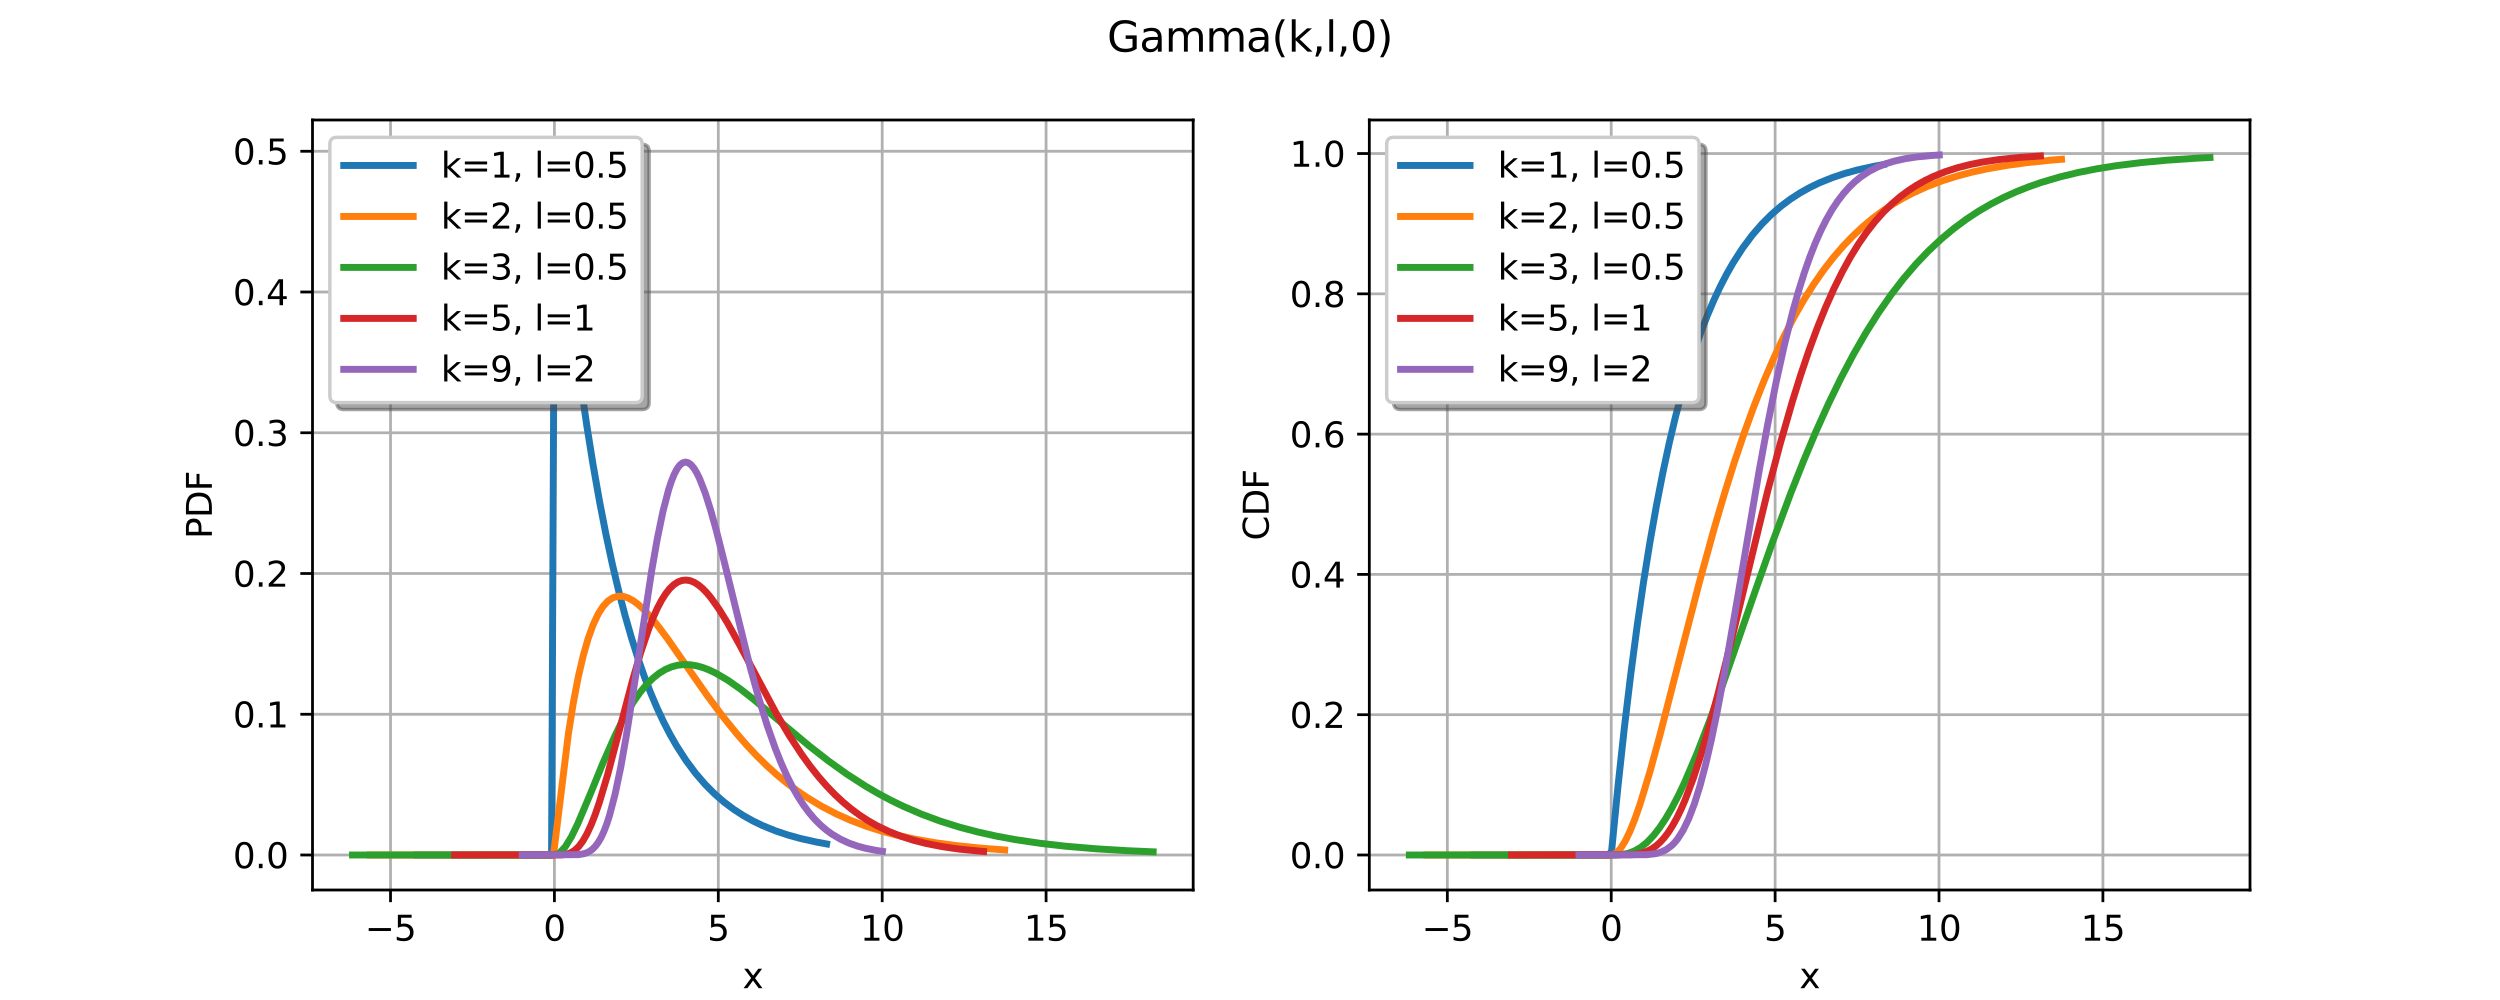 <?xml version="1.0" encoding="utf-8" standalone="no"?>
<!DOCTYPE svg PUBLIC "-//W3C//DTD SVG 1.1//EN"
  "http://www.w3.org/Graphics/SVG/1.1/DTD/svg11.dtd">
<svg xmlns:xlink="http://www.w3.org/1999/xlink" width="720pt" height="288pt" viewBox="0 0 720 288" xmlns="http://www.w3.org/2000/svg" version="1.1">
 <defs>
  <style type="text/css">*{stroke-linejoin: round; stroke-linecap: butt}</style>
 </defs>
 <g id="figure_1">
  <g id="patch_1">
   <path d="M 0 288 
L 720 288 
L 720 0 
L 0 0 
z
" style="fill: #ffffff"/>
  </g>
  <g id="axes_1">
   <g id="patch_2">
    <path d="M 90 256.32 
L 343.636 256.32 
L 343.636 34.56 
L 90 34.56 
z
" style="fill: #ffffff"/>
   </g>
   <g id="matplotlib.axis_1">
    <g id="xtick_1">
     <g id="line2d_1">
      <path d="M 112.47 256.32 
L 112.47 34.56 
" clip-path="url(#p6d87068a32)" style="fill: none; stroke: #b0b0b0; stroke-width: 0.8; stroke-linecap: square"/>
     </g>
     <g id="line2d_2">
      <defs>
       <path id="mba05d14c48" d="M 0 0 
L 0 3.5 
" style="stroke: #000000; stroke-width: 0.8"/>
      </defs>
      <g>
       <use xlink:href="#mba05d14c48" x="112.47" y="256.32" style="stroke: #000000; stroke-width: 0.8"/>
      </g>
     </g>
     <g id="text_1">
      <!-- −5 -->
      <g transform="translate(105.099 270.918) scale(0.1 -0.1)">
       <defs>
        <path id="DejaVuSans-2212" d="M 678 2272 
L 4684 2272 
L 4684 1741 
L 678 1741 
L 678 2272 
z
" transform="scale(0.016)"/>
        <path id="DejaVuSans-35" d="M 691 4666 
L 3169 4666 
L 3169 4134 
L 1269 4134 
L 1269 2991 
Q 1406 3038 1543 3061 
Q 1681 3084 1819 3084 
Q 2600 3084 3056 2656 
Q 3513 2228 3513 1497 
Q 3513 744 3044 326 
Q 2575 -91 1722 -91 
Q 1428 -91 1123 -41 
Q 819 9 494 109 
L 494 744 
Q 775 591 1075 516 
Q 1375 441 1709 441 
Q 2250 441 2565 725 
Q 2881 1009 2881 1497 
Q 2881 1984 2565 2268 
Q 2250 2553 1709 2553 
Q 1456 2553 1204 2497 
Q 953 2441 691 2322 
L 691 4666 
z
" transform="scale(0.016)"/>
       </defs>
       <use xlink:href="#DejaVuSans-2212"/>
       <use xlink:href="#DejaVuSans-35" transform="translate(83.789 0)"/>
      </g>
     </g>
    </g>
    <g id="xtick_2">
     <g id="line2d_3">
      <path d="M 159.671 256.32 
L 159.671 34.56 
" clip-path="url(#p6d87068a32)" style="fill: none; stroke: #b0b0b0; stroke-width: 0.8; stroke-linecap: square"/>
     </g>
     <g id="line2d_4">
      <g>
       <use xlink:href="#mba05d14c48" x="159.671" y="256.32" style="stroke: #000000; stroke-width: 0.8"/>
      </g>
     </g>
     <g id="text_2">
      <!-- 0 -->
      <g transform="translate(156.489 270.918) scale(0.1 -0.1)">
       <defs>
        <path id="DejaVuSans-30" d="M 2034 4250 
Q 1547 4250 1301 3770 
Q 1056 3291 1056 2328 
Q 1056 1369 1301 889 
Q 1547 409 2034 409 
Q 2525 409 2770 889 
Q 3016 1369 3016 2328 
Q 3016 3291 2770 3770 
Q 2525 4250 2034 4250 
z
M 2034 4750 
Q 2819 4750 3233 4129 
Q 3647 3509 3647 2328 
Q 3647 1150 3233 529 
Q 2819 -91 2034 -91 
Q 1250 -91 836 529 
Q 422 1150 422 2328 
Q 422 3509 836 4129 
Q 1250 4750 2034 4750 
z
" transform="scale(0.016)"/>
       </defs>
       <use xlink:href="#DejaVuSans-30"/>
      </g>
     </g>
    </g>
    <g id="xtick_3">
     <g id="line2d_5">
      <path d="M 206.871 256.32 
L 206.871 34.56 
" clip-path="url(#p6d87068a32)" style="fill: none; stroke: #b0b0b0; stroke-width: 0.8; stroke-linecap: square"/>
     </g>
     <g id="line2d_6">
      <g>
       <use xlink:href="#mba05d14c48" x="206.871" y="256.32" style="stroke: #000000; stroke-width: 0.8"/>
      </g>
     </g>
     <g id="text_3">
      <!-- 5 -->
      <g transform="translate(203.69 270.918) scale(0.1 -0.1)">
       <use xlink:href="#DejaVuSans-35"/>
      </g>
     </g>
    </g>
    <g id="xtick_4">
     <g id="line2d_7">
      <path d="M 254.072 256.32 
L 254.072 34.56 
" clip-path="url(#p6d87068a32)" style="fill: none; stroke: #b0b0b0; stroke-width: 0.8; stroke-linecap: square"/>
     </g>
     <g id="line2d_8">
      <g>
       <use xlink:href="#mba05d14c48" x="254.072" y="256.32" style="stroke: #000000; stroke-width: 0.8"/>
      </g>
     </g>
     <g id="text_4">
      <!-- 10 -->
      <g transform="translate(247.709 270.918) scale(0.1 -0.1)">
       <defs>
        <path id="DejaVuSans-31" d="M 794 531 
L 1825 531 
L 1825 4091 
L 703 3866 
L 703 4441 
L 1819 4666 
L 2450 4666 
L 2450 531 
L 3481 531 
L 3481 0 
L 794 0 
L 794 531 
z
" transform="scale(0.016)"/>
       </defs>
       <use xlink:href="#DejaVuSans-31"/>
       <use xlink:href="#DejaVuSans-30" transform="translate(63.623 0)"/>
      </g>
     </g>
    </g>
    <g id="xtick_5">
     <g id="line2d_9">
      <path d="M 301.272 256.32 
L 301.272 34.56 
" clip-path="url(#p6d87068a32)" style="fill: none; stroke: #b0b0b0; stroke-width: 0.8; stroke-linecap: square"/>
     </g>
     <g id="line2d_10">
      <g>
       <use xlink:href="#mba05d14c48" x="301.272" y="256.32" style="stroke: #000000; stroke-width: 0.8"/>
      </g>
     </g>
     <g id="text_5">
      <!-- 15 -->
      <g transform="translate(294.91 270.918) scale(0.1 -0.1)">
       <use xlink:href="#DejaVuSans-31"/>
       <use xlink:href="#DejaVuSans-35" transform="translate(63.623 0)"/>
      </g>
     </g>
    </g>
    <g id="text_6">
     <!-- x -->
     <g transform="translate(213.859 284.597) scale(0.1 -0.1)">
      <defs>
       <path id="DejaVuSans-78" d="M 3513 3500 
L 2247 1797 
L 3578 0 
L 2900 0 
L 1881 1375 
L 863 0 
L 184 0 
L 1544 1831 
L 300 3500 
L 978 3500 
L 1906 2253 
L 2834 3500 
L 3513 3500 
z
" transform="scale(0.016)"/>
      </defs>
      <use xlink:href="#DejaVuSans-78"/>
     </g>
    </g>
   </g>
   <g id="matplotlib.axis_2">
    <g id="ytick_1">
     <g id="line2d_11">
      <path d="M 90 246.24 
L 343.636 246.24 
" clip-path="url(#p6d87068a32)" style="fill: none; stroke: #b0b0b0; stroke-width: 0.8; stroke-linecap: square"/>
     </g>
     <g id="line2d_12">
      <defs>
       <path id="mf19ff514dd" d="M 0 0 
L -3.5 0 
" style="stroke: #000000; stroke-width: 0.8"/>
      </defs>
      <g>
       <use xlink:href="#mf19ff514dd" x="90" y="246.24" style="stroke: #000000; stroke-width: 0.8"/>
      </g>
     </g>
     <g id="text_7">
      <!-- 0.0 -->
      <g transform="translate(67.097 250.039) scale(0.1 -0.1)">
       <defs>
        <path id="DejaVuSans-2e" d="M 684 794 
L 1344 794 
L 1344 0 
L 684 0 
L 684 794 
z
" transform="scale(0.016)"/>
       </defs>
       <use xlink:href="#DejaVuSans-30"/>
       <use xlink:href="#DejaVuSans-2e" transform="translate(63.623 0)"/>
       <use xlink:href="#DejaVuSans-30" transform="translate(95.41 0)"/>
      </g>
     </g>
    </g>
    <g id="ytick_2">
     <g id="line2d_13">
      <path d="M 90 205.705 
L 343.636 205.705 
" clip-path="url(#p6d87068a32)" style="fill: none; stroke: #b0b0b0; stroke-width: 0.8; stroke-linecap: square"/>
     </g>
     <g id="line2d_14">
      <g>
       <use xlink:href="#mf19ff514dd" x="90" y="205.705" style="stroke: #000000; stroke-width: 0.8"/>
      </g>
     </g>
     <g id="text_8">
      <!-- 0.1 -->
      <g transform="translate(67.097 209.504) scale(0.1 -0.1)">
       <use xlink:href="#DejaVuSans-30"/>
       <use xlink:href="#DejaVuSans-2e" transform="translate(63.623 0)"/>
       <use xlink:href="#DejaVuSans-31" transform="translate(95.41 0)"/>
      </g>
     </g>
    </g>
    <g id="ytick_3">
     <g id="line2d_15">
      <path d="M 90 165.17 
L 343.636 165.17 
" clip-path="url(#p6d87068a32)" style="fill: none; stroke: #b0b0b0; stroke-width: 0.8; stroke-linecap: square"/>
     </g>
     <g id="line2d_16">
      <g>
       <use xlink:href="#mf19ff514dd" x="90" y="165.17" style="stroke: #000000; stroke-width: 0.8"/>
      </g>
     </g>
     <g id="text_9">
      <!-- 0.2 -->
      <g transform="translate(67.097 168.969) scale(0.1 -0.1)">
       <defs>
        <path id="DejaVuSans-32" d="M 1228 531 
L 3431 531 
L 3431 0 
L 469 0 
L 469 531 
Q 828 903 1448 1529 
Q 2069 2156 2228 2338 
Q 2531 2678 2651 2914 
Q 2772 3150 2772 3378 
Q 2772 3750 2511 3984 
Q 2250 4219 1831 4219 
Q 1534 4219 1204 4116 
Q 875 4013 500 3803 
L 500 4441 
Q 881 4594 1212 4672 
Q 1544 4750 1819 4750 
Q 2544 4750 2975 4387 
Q 3406 4025 3406 3419 
Q 3406 3131 3298 2873 
Q 3191 2616 2906 2266 
Q 2828 2175 2409 1742 
Q 1991 1309 1228 531 
z
" transform="scale(0.016)"/>
       </defs>
       <use xlink:href="#DejaVuSans-30"/>
       <use xlink:href="#DejaVuSans-2e" transform="translate(63.623 0)"/>
       <use xlink:href="#DejaVuSans-32" transform="translate(95.41 0)"/>
      </g>
     </g>
    </g>
    <g id="ytick_4">
     <g id="line2d_17">
      <path d="M 90 124.635 
L 343.636 124.635 
" clip-path="url(#p6d87068a32)" style="fill: none; stroke: #b0b0b0; stroke-width: 0.8; stroke-linecap: square"/>
     </g>
     <g id="line2d_18">
      <g>
       <use xlink:href="#mf19ff514dd" x="90" y="124.635" style="stroke: #000000; stroke-width: 0.8"/>
      </g>
     </g>
     <g id="text_10">
      <!-- 0.3 -->
      <g transform="translate(67.097 128.434) scale(0.1 -0.1)">
       <defs>
        <path id="DejaVuSans-33" d="M 2597 2516 
Q 3050 2419 3304 2112 
Q 3559 1806 3559 1356 
Q 3559 666 3084 287 
Q 2609 -91 1734 -91 
Q 1441 -91 1130 -33 
Q 819 25 488 141 
L 488 750 
Q 750 597 1062 519 
Q 1375 441 1716 441 
Q 2309 441 2620 675 
Q 2931 909 2931 1356 
Q 2931 1769 2642 2001 
Q 2353 2234 1838 2234 
L 1294 2234 
L 1294 2753 
L 1863 2753 
Q 2328 2753 2575 2939 
Q 2822 3125 2822 3475 
Q 2822 3834 2567 4026 
Q 2313 4219 1838 4219 
Q 1578 4219 1281 4162 
Q 984 4106 628 3988 
L 628 4550 
Q 988 4650 1302 4700 
Q 1616 4750 1894 4750 
Q 2613 4750 3031 4423 
Q 3450 4097 3450 3541 
Q 3450 3153 3228 2886 
Q 3006 2619 2597 2516 
z
" transform="scale(0.016)"/>
       </defs>
       <use xlink:href="#DejaVuSans-30"/>
       <use xlink:href="#DejaVuSans-2e" transform="translate(63.623 0)"/>
       <use xlink:href="#DejaVuSans-33" transform="translate(95.41 0)"/>
      </g>
     </g>
    </g>
    <g id="ytick_5">
     <g id="line2d_19">
      <path d="M 90 84.1 
L 343.636 84.1 
" clip-path="url(#p6d87068a32)" style="fill: none; stroke: #b0b0b0; stroke-width: 0.8; stroke-linecap: square"/>
     </g>
     <g id="line2d_20">
      <g>
       <use xlink:href="#mf19ff514dd" x="90" y="84.1" style="stroke: #000000; stroke-width: 0.8"/>
      </g>
     </g>
     <g id="text_11">
      <!-- 0.4 -->
      <g transform="translate(67.097 87.899) scale(0.1 -0.1)">
       <defs>
        <path id="DejaVuSans-34" d="M 2419 4116 
L 825 1625 
L 2419 1625 
L 2419 4116 
z
M 2253 4666 
L 3047 4666 
L 3047 1625 
L 3713 1625 
L 3713 1100 
L 3047 1100 
L 3047 0 
L 2419 0 
L 2419 1100 
L 313 1100 
L 313 1709 
L 2253 4666 
z
" transform="scale(0.016)"/>
       </defs>
       <use xlink:href="#DejaVuSans-30"/>
       <use xlink:href="#DejaVuSans-2e" transform="translate(63.623 0)"/>
       <use xlink:href="#DejaVuSans-34" transform="translate(95.41 0)"/>
      </g>
     </g>
    </g>
    <g id="ytick_6">
     <g id="line2d_21">
      <path d="M 90 43.564 
L 343.636 43.564 
" clip-path="url(#p6d87068a32)" style="fill: none; stroke: #b0b0b0; stroke-width: 0.8; stroke-linecap: square"/>
     </g>
     <g id="line2d_22">
      <g>
       <use xlink:href="#mf19ff514dd" x="90" y="43.564" style="stroke: #000000; stroke-width: 0.8"/>
      </g>
     </g>
     <g id="text_12">
      <!-- 0.5 -->
      <g transform="translate(67.097 47.364) scale(0.1 -0.1)">
       <use xlink:href="#DejaVuSans-30"/>
       <use xlink:href="#DejaVuSans-2e" transform="translate(63.623 0)"/>
       <use xlink:href="#DejaVuSans-35" transform="translate(95.41 0)"/>
      </g>
     </g>
    </g>
    <g id="text_13">
     <!-- PDF -->
     <g transform="translate(61.017 155.181) rotate(-90) scale(0.1 -0.1)">
      <defs>
       <path id="DejaVuSans-50" d="M 1259 4147 
L 1259 2394 
L 2053 2394 
Q 2494 2394 2734 2622 
Q 2975 2850 2975 3272 
Q 2975 3691 2734 3919 
Q 2494 4147 2053 4147 
L 1259 4147 
z
M 628 4666 
L 2053 4666 
Q 2838 4666 3239 4311 
Q 3641 3956 3641 3272 
Q 3641 2581 3239 2228 
Q 2838 1875 2053 1875 
L 1259 1875 
L 1259 0 
L 628 0 
L 628 4666 
z
" transform="scale(0.016)"/>
       <path id="DejaVuSans-44" d="M 1259 4147 
L 1259 519 
L 2022 519 
Q 2988 519 3436 956 
Q 3884 1394 3884 2338 
Q 3884 3275 3436 3711 
Q 2988 4147 2022 4147 
L 1259 4147 
z
M 628 4666 
L 1925 4666 
Q 3281 4666 3915 4102 
Q 4550 3538 4550 2338 
Q 4550 1131 3912 565 
Q 3275 0 1925 0 
L 628 0 
L 628 4666 
z
" transform="scale(0.016)"/>
       <path id="DejaVuSans-46" d="M 628 4666 
L 3309 4666 
L 3309 4134 
L 1259 4134 
L 1259 2759 
L 3109 2759 
L 3109 2228 
L 1259 2228 
L 1259 0 
L 628 0 
L 628 4666 
z
" transform="scale(0.016)"/>
      </defs>
      <use xlink:href="#DejaVuSans-50"/>
      <use xlink:href="#DejaVuSans-44" transform="translate(60.303 0)"/>
      <use xlink:href="#DejaVuSans-46" transform="translate(137.305 0)"/>
     </g>
    </g>
   </g>
   <g id="line2d_23">
    <path d="M 120.164 246.24 
L 158.85 246.24 
L 159.771 44.64 
L 161.613 63.381 
L 163.455 80.38 
L 165.298 95.799 
L 167.14 109.784 
L 168.982 122.47 
L 170.824 133.976 
L 172.666 144.412 
L 174.508 153.878 
L 176.351 162.464 
L 178.193 170.252 
L 180.035 177.316 
L 181.877 183.724 
L 183.719 189.535 
L 185.561 194.807 
L 187.404 199.588 
L 189.246 203.925 
L 191.088 207.859 
L 192.93 211.427 
L 194.772 214.663 
L 197.536 218.962 
L 200.299 222.676 
L 203.062 225.884 
L 205.825 228.656 
L 208.589 231.05 
L 211.352 233.118 
L 214.115 234.905 
L 216.878 236.448 
L 219.642 237.781 
L 223.326 239.281 
L 227.01 240.514 
L 230.695 241.53 
L 235.3 242.549 
L 238.063 243.052 
L 238.063 243.052 
" clip-path="url(#p6d87068a32)" style="fill: none; stroke: #1f77b4; stroke-width: 2; stroke-linecap: square"/>
   </g>
   <g id="line2d_24">
    <path d="M 106.566 246.24 
L 159.401 246.24 
L 163.685 211.4 
L 165.113 202.448 
L 166.541 194.985 
L 167.969 188.841 
L 169.397 183.865 
L 170.825 179.918 
L 172.253 176.877 
L 173.681 174.631 
L 175.109 173.08 
L 176.537 172.135 
L 177.965 171.717 
L 179.393 171.752 
L 180.821 172.177 
L 182.249 172.936 
L 183.677 173.978 
L 185.105 175.256 
L 186.533 176.732 
L 189.389 180.137 
L 192.245 183.956 
L 197.957 192.145 
L 203.669 200.303 
L 207.953 206.064 
L 212.237 211.379 
L 215.093 214.644 
L 217.949 217.68 
L 220.805 220.486 
L 223.66 223.068 
L 226.516 225.431 
L 229.372 227.588 
L 232.228 229.55 
L 236.512 232.153 
L 240.796 234.386 
L 245.08 236.294 
L 249.364 237.915 
L 253.648 239.288 
L 257.932 240.447 
L 263.644 241.71 
L 269.356 242.709 
L 275.068 243.495 
L 282.208 244.243 
L 289.348 244.792 
L 289.348 244.792 
" clip-path="url(#p6d87068a32)" style="fill: none; stroke: #ff7f0e; stroke-width: 2; stroke-linecap: square"/>
   </g>
   <g id="line2d_25">
    <path d="M 101.529 246.24 
L 159.174 246.24 
L 160.975 245.789 
L 162.776 243.914 
L 164.578 240.961 
L 166.379 237.272 
L 169.982 228.734 
L 173.585 219.901 
L 177.188 211.747 
L 178.989 208.105 
L 180.79 204.809 
L 182.592 201.881 
L 184.393 199.331 
L 186.194 197.159 
L 187.996 195.36 
L 189.797 193.92 
L 191.599 192.824 
L 193.4 192.051 
L 195.201 191.58 
L 197.003 191.389 
L 198.804 191.452 
L 200.606 191.748 
L 202.407 192.251 
L 204.208 192.94 
L 206.01 193.792 
L 209.613 195.902 
L 213.215 198.43 
L 216.818 201.24 
L 224.024 207.281 
L 233.031 214.82 
L 238.435 219.036 
L 243.839 222.907 
L 249.243 226.393 
L 252.846 228.495 
L 256.449 230.422 
L 260.052 232.178 
L 265.456 234.511 
L 270.86 236.507 
L 276.264 238.202 
L 281.668 239.63 
L 287.073 240.826 
L 292.477 241.821 
L 299.682 242.887 
L 306.888 243.709 
L 315.895 244.471 
L 324.902 245.012 
L 332.107 245.327 
L 332.107 245.327 
" clip-path="url(#p6d87068a32)" style="fill: none; stroke: #2ca02c; stroke-width: 2; stroke-linecap: square"/>
   </g>
   <g id="line2d_26">
    <path d="M 130.959 246.24 
L 161.898 246.199 
L 163.088 246.038 
L 164.278 245.652 
L 165.468 244.94 
L 166.658 243.822 
L 167.848 242.241 
L 169.038 240.17 
L 170.228 237.606 
L 171.418 234.572 
L 172.608 231.109 
L 174.988 223.134 
L 178.557 209.643 
L 182.127 196.125 
L 184.507 187.967 
L 186.887 180.936 
L 188.077 177.922 
L 189.267 175.269 
L 190.457 172.989 
L 191.647 171.087 
L 192.837 169.561 
L 194.027 168.406 
L 195.217 167.613 
L 196.407 167.166 
L 197.597 167.051 
L 198.787 167.247 
L 199.977 167.734 
L 201.167 168.49 
L 202.357 169.491 
L 203.547 170.714 
L 204.737 172.137 
L 207.117 175.487 
L 209.497 179.363 
L 213.067 185.81 
L 223.776 205.866 
L 227.346 211.883 
L 230.916 217.328 
L 233.296 220.615 
L 235.676 223.622 
L 238.056 226.355 
L 240.436 228.822 
L 242.816 231.036 
L 245.196 233.012 
L 247.576 234.767 
L 249.956 236.318 
L 252.336 237.683 
L 255.905 239.421 
L 259.475 240.835 
L 263.045 241.978 
L 266.615 242.895 
L 271.375 243.836 
L 276.135 244.524 
L 282.085 245.125 
L 283.275 245.218 
L 283.275 245.218 
" clip-path="url(#p6d87068a32)" style="fill: none; stroke: #d62728; stroke-width: 2; stroke-linecap: square"/>
   </g>
   <g id="patch_3">
    <path d="M 90 256.32 
L 90 34.56 
" style="fill: none; stroke: #000000; stroke-width: 0.8; stroke-linejoin: miter; stroke-linecap: square"/>
   </g>
   <g id="patch_4">
    <path d="M 343.636 256.32 
L 343.636 34.56 
" style="fill: none; stroke: #000000; stroke-width: 0.8; stroke-linejoin: miter; stroke-linecap: square"/>
   </g>
   <g id="patch_5">
    <path d="M 90 256.32 
L 343.636 256.32 
" style="fill: none; stroke: #000000; stroke-width: 0.8; stroke-linejoin: miter; stroke-linecap: square"/>
   </g>
   <g id="patch_6">
    <path d="M 90 34.56 
L 343.636 34.56 
" style="fill: none; stroke: #000000; stroke-width: 0.8; stroke-linejoin: miter; stroke-linecap: square"/>
   </g>
   <g id="line2d_27">
    <path d="M 150.406 246.24 
L 166.614 246.139 
L 168.235 245.855 
L 169.045 245.572 
L 169.855 245.148 
L 170.666 244.543 
L 171.476 243.715 
L 172.287 242.623 
L 173.097 241.228 
L 173.907 239.493 
L 174.718 237.391 
L 175.528 234.901 
L 177.149 228.719 
L 178.77 220.974 
L 180.391 211.852 
L 182.822 196.33 
L 187.684 164.363 
L 189.305 155.154 
L 190.926 147.309 
L 192.546 141.079 
L 193.357 138.619 
L 194.167 136.611 
L 194.978 135.057 
L 195.788 133.956 
L 196.598 133.3 
L 197.409 133.077 
L 198.219 133.271 
L 199.03 133.863 
L 199.84 134.831 
L 200.65 136.149 
L 201.461 137.791 
L 203.082 141.937 
L 204.702 147.037 
L 206.323 152.862 
L 208.754 162.478 
L 216.048 192.128 
L 218.479 200.92 
L 220.91 208.8 
L 223.342 215.697 
L 224.962 219.748 
L 226.583 223.375 
L 228.204 226.597 
L 229.825 229.441 
L 231.446 231.934 
L 233.066 234.107 
L 234.687 235.99 
L 236.308 237.613 
L 237.929 239.005 
L 239.549 240.193 
L 241.981 241.648 
L 244.412 242.777 
L 246.843 243.646 
L 249.274 244.308 
L 252.516 244.948 
L 254.137 245.188 
L 254.137 245.188 
" clip-path="url(#p6d87068a32)" style="fill: none; stroke: #9467bd; stroke-width: 2; stroke-linecap: square"/>
   </g>
   <g id="legend_1">
    <g id="patch_7">
     <path d="M 99 117.951 
L 184.95 117.951 
Q 186.95 117.951 186.95 115.951 
L 186.95 43.56 
Q 186.95 41.56 184.95 41.56 
L 99 41.56 
Q 97 41.56 97 43.56 
L 97 115.951 
Q 97 117.951 99 117.951 
z
" style="fill: #4d4d4d; opacity: 0.5; stroke: #4d4d4d; stroke-linejoin: miter"/>
    </g>
    <g id="patch_8">
     <path d="M 97 115.951 
L 182.95 115.951 
Q 184.95 115.951 184.95 113.951 
L 184.95 41.56 
Q 184.95 39.56 182.95 39.56 
L 97 39.56 
Q 95 39.56 95 41.56 
L 95 113.951 
Q 95 115.951 97 115.951 
z
" style="fill: #ffffff; stroke: #cccccc; stroke-linejoin: miter"/>
    </g>
    <g id="line2d_28">
     <path d="M 99 47.658 
L 109 47.658 
L 119 47.658 
" style="fill: none; stroke: #1f77b4; stroke-width: 2; stroke-linecap: square"/>
    </g>
    <g id="text_14">
     <!-- k=1, l=0.5 -->
     <g transform="translate(127 51.158) scale(0.1 -0.1)">
      <defs>
       <path id="DejaVuSans-6b" d="M 581 4863 
L 1159 4863 
L 1159 1991 
L 2875 3500 
L 3609 3500 
L 1753 1863 
L 3688 0 
L 2938 0 
L 1159 1709 
L 1159 0 
L 581 0 
L 581 4863 
z
" transform="scale(0.016)"/>
       <path id="DejaVuSans-3d" d="M 678 2906 
L 4684 2906 
L 4684 2381 
L 678 2381 
L 678 2906 
z
M 678 1631 
L 4684 1631 
L 4684 1100 
L 678 1100 
L 678 1631 
z
" transform="scale(0.016)"/>
       <path id="DejaVuSans-2c" d="M 750 794 
L 1409 794 
L 1409 256 
L 897 -744 
L 494 -744 
L 750 256 
L 750 794 
z
" transform="scale(0.016)"/>
       <path id="DejaVuSans-20" transform="scale(0.016)"/>
       <path id="DejaVuSans-6c" d="M 603 4863 
L 1178 4863 
L 1178 0 
L 603 0 
L 603 4863 
z
" transform="scale(0.016)"/>
      </defs>
      <use xlink:href="#DejaVuSans-6b"/>
      <use xlink:href="#DejaVuSans-3d" transform="translate(57.91 0)"/>
      <use xlink:href="#DejaVuSans-31" transform="translate(141.699 0)"/>
      <use xlink:href="#DejaVuSans-2c" transform="translate(205.322 0)"/>
      <use xlink:href="#DejaVuSans-20" transform="translate(237.109 0)"/>
      <use xlink:href="#DejaVuSans-6c" transform="translate(268.896 0)"/>
      <use xlink:href="#DejaVuSans-3d" transform="translate(296.68 0)"/>
      <use xlink:href="#DejaVuSans-30" transform="translate(380.469 0)"/>
      <use xlink:href="#DejaVuSans-2e" transform="translate(444.092 0)"/>
      <use xlink:href="#DejaVuSans-35" transform="translate(475.879 0)"/>
     </g>
    </g>
    <g id="line2d_29">
     <path d="M 99 62.337 
L 109 62.337 
L 119 62.337 
" style="fill: none; stroke: #ff7f0e; stroke-width: 2; stroke-linecap: square"/>
    </g>
    <g id="text_15">
     <!-- k=2, l=0.5 -->
     <g transform="translate(127 65.837) scale(0.1 -0.1)">
      <use xlink:href="#DejaVuSans-6b"/>
      <use xlink:href="#DejaVuSans-3d" transform="translate(57.91 0)"/>
      <use xlink:href="#DejaVuSans-32" transform="translate(141.699 0)"/>
      <use xlink:href="#DejaVuSans-2c" transform="translate(205.322 0)"/>
      <use xlink:href="#DejaVuSans-20" transform="translate(237.109 0)"/>
      <use xlink:href="#DejaVuSans-6c" transform="translate(268.896 0)"/>
      <use xlink:href="#DejaVuSans-3d" transform="translate(296.68 0)"/>
      <use xlink:href="#DejaVuSans-30" transform="translate(380.469 0)"/>
      <use xlink:href="#DejaVuSans-2e" transform="translate(444.092 0)"/>
      <use xlink:href="#DejaVuSans-35" transform="translate(475.879 0)"/>
     </g>
    </g>
    <g id="line2d_30">
     <path d="M 99 77.015 
L 109 77.015 
L 119 77.015 
" style="fill: none; stroke: #2ca02c; stroke-width: 2; stroke-linecap: square"/>
    </g>
    <g id="text_16">
     <!-- k=3, l=0.5 -->
     <g transform="translate(127 80.515) scale(0.1 -0.1)">
      <use xlink:href="#DejaVuSans-6b"/>
      <use xlink:href="#DejaVuSans-3d" transform="translate(57.91 0)"/>
      <use xlink:href="#DejaVuSans-33" transform="translate(141.699 0)"/>
      <use xlink:href="#DejaVuSans-2c" transform="translate(205.322 0)"/>
      <use xlink:href="#DejaVuSans-20" transform="translate(237.109 0)"/>
      <use xlink:href="#DejaVuSans-6c" transform="translate(268.896 0)"/>
      <use xlink:href="#DejaVuSans-3d" transform="translate(296.68 0)"/>
      <use xlink:href="#DejaVuSans-30" transform="translate(380.469 0)"/>
      <use xlink:href="#DejaVuSans-2e" transform="translate(444.092 0)"/>
      <use xlink:href="#DejaVuSans-35" transform="translate(475.879 0)"/>
     </g>
    </g>
    <g id="line2d_31">
     <path d="M 99 91.693 
L 109 91.693 
L 119 91.693 
" style="fill: none; stroke: #d62728; stroke-width: 2; stroke-linecap: square"/>
    </g>
    <g id="text_17">
     <!-- k=5, l=1 -->
     <g transform="translate(127 95.193) scale(0.1 -0.1)">
      <use xlink:href="#DejaVuSans-6b"/>
      <use xlink:href="#DejaVuSans-3d" transform="translate(57.91 0)"/>
      <use xlink:href="#DejaVuSans-35" transform="translate(141.699 0)"/>
      <use xlink:href="#DejaVuSans-2c" transform="translate(205.322 0)"/>
      <use xlink:href="#DejaVuSans-20" transform="translate(237.109 0)"/>
      <use xlink:href="#DejaVuSans-6c" transform="translate(268.896 0)"/>
      <use xlink:href="#DejaVuSans-3d" transform="translate(296.68 0)"/>
      <use xlink:href="#DejaVuSans-31" transform="translate(380.469 0)"/>
     </g>
    </g>
    <g id="line2d_32">
     <path d="M 99 106.371 
L 109 106.371 
L 119 106.371 
" style="fill: none; stroke: #9467bd; stroke-width: 2; stroke-linecap: square"/>
    </g>
    <g id="text_18">
     <!-- k=9, l=2 -->
     <g transform="translate(127 109.871) scale(0.1 -0.1)">
      <defs>
       <path id="DejaVuSans-39" d="M 703 97 
L 703 672 
Q 941 559 1184 500 
Q 1428 441 1663 441 
Q 2288 441 2617 861 
Q 2947 1281 2994 2138 
Q 2813 1869 2534 1725 
Q 2256 1581 1919 1581 
Q 1219 1581 811 2004 
Q 403 2428 403 3163 
Q 403 3881 828 4315 
Q 1253 4750 1959 4750 
Q 2769 4750 3195 4129 
Q 3622 3509 3622 2328 
Q 3622 1225 3098 567 
Q 2575 -91 1691 -91 
Q 1453 -91 1209 -44 
Q 966 3 703 97 
z
M 1959 2075 
Q 2384 2075 2632 2365 
Q 2881 2656 2881 3163 
Q 2881 3666 2632 3958 
Q 2384 4250 1959 4250 
Q 1534 4250 1286 3958 
Q 1038 3666 1038 3163 
Q 1038 2656 1286 2365 
Q 1534 2075 1959 2075 
z
" transform="scale(0.016)"/>
      </defs>
      <use xlink:href="#DejaVuSans-6b"/>
      <use xlink:href="#DejaVuSans-3d" transform="translate(57.91 0)"/>
      <use xlink:href="#DejaVuSans-39" transform="translate(141.699 0)"/>
      <use xlink:href="#DejaVuSans-2c" transform="translate(205.322 0)"/>
      <use xlink:href="#DejaVuSans-20" transform="translate(237.109 0)"/>
      <use xlink:href="#DejaVuSans-6c" transform="translate(268.896 0)"/>
      <use xlink:href="#DejaVuSans-3d" transform="translate(296.68 0)"/>
      <use xlink:href="#DejaVuSans-32" transform="translate(380.469 0)"/>
     </g>
    </g>
   </g>
  </g>
  <g id="axes_2">
   <g id="patch_9">
    <path d="M 394.364 256.32 
L 648 256.32 
L 648 34.56 
L 394.364 34.56 
z
" style="fill: #ffffff"/>
   </g>
   <g id="matplotlib.axis_3">
    <g id="xtick_6">
     <g id="line2d_33">
      <path d="M 416.834 256.32 
L 416.834 34.56 
" clip-path="url(#p1b7509a48b)" style="fill: none; stroke: #b0b0b0; stroke-width: 0.8; stroke-linecap: square"/>
     </g>
     <g id="line2d_34">
      <g>
       <use xlink:href="#mba05d14c48" x="416.834" y="256.32" style="stroke: #000000; stroke-width: 0.8"/>
      </g>
     </g>
     <g id="text_19">
      <!-- −5 -->
      <g transform="translate(409.463 270.918) scale(0.1 -0.1)">
       <use xlink:href="#DejaVuSans-2212"/>
       <use xlink:href="#DejaVuSans-35" transform="translate(83.789 0)"/>
      </g>
     </g>
    </g>
    <g id="xtick_7">
     <g id="line2d_35">
      <path d="M 464.034 256.32 
L 464.034 34.56 
" clip-path="url(#p1b7509a48b)" style="fill: none; stroke: #b0b0b0; stroke-width: 0.8; stroke-linecap: square"/>
     </g>
     <g id="line2d_36">
      <g>
       <use xlink:href="#mba05d14c48" x="464.034" y="256.32" style="stroke: #000000; stroke-width: 0.8"/>
      </g>
     </g>
     <g id="text_20">
      <!-- 0 -->
      <g transform="translate(460.853 270.918) scale(0.1 -0.1)">
       <use xlink:href="#DejaVuSans-30"/>
      </g>
     </g>
    </g>
    <g id="xtick_8">
     <g id="line2d_37">
      <path d="M 511.235 256.32 
L 511.235 34.56 
" clip-path="url(#p1b7509a48b)" style="fill: none; stroke: #b0b0b0; stroke-width: 0.8; stroke-linecap: square"/>
     </g>
     <g id="line2d_38">
      <g>
       <use xlink:href="#mba05d14c48" x="511.235" y="256.32" style="stroke: #000000; stroke-width: 0.8"/>
      </g>
     </g>
     <g id="text_21">
      <!-- 5 -->
      <g transform="translate(508.054 270.918) scale(0.1 -0.1)">
       <use xlink:href="#DejaVuSans-35"/>
      </g>
     </g>
    </g>
    <g id="xtick_9">
     <g id="line2d_39">
      <path d="M 558.435 256.32 
L 558.435 34.56 
" clip-path="url(#p1b7509a48b)" style="fill: none; stroke: #b0b0b0; stroke-width: 0.8; stroke-linecap: square"/>
     </g>
     <g id="line2d_40">
      <g>
       <use xlink:href="#mba05d14c48" x="558.435" y="256.32" style="stroke: #000000; stroke-width: 0.8"/>
      </g>
     </g>
     <g id="text_22">
      <!-- 10 -->
      <g transform="translate(552.073 270.918) scale(0.1 -0.1)">
       <use xlink:href="#DejaVuSans-31"/>
       <use xlink:href="#DejaVuSans-30" transform="translate(63.623 0)"/>
      </g>
     </g>
    </g>
    <g id="xtick_10">
     <g id="line2d_41">
      <path d="M 605.636 256.32 
L 605.636 34.56 
" clip-path="url(#p1b7509a48b)" style="fill: none; stroke: #b0b0b0; stroke-width: 0.8; stroke-linecap: square"/>
     </g>
     <g id="line2d_42">
      <g>
       <use xlink:href="#mba05d14c48" x="605.636" y="256.32" style="stroke: #000000; stroke-width: 0.8"/>
      </g>
     </g>
     <g id="text_23">
      <!-- 15 -->
      <g transform="translate(599.274 270.918) scale(0.1 -0.1)">
       <use xlink:href="#DejaVuSans-31"/>
       <use xlink:href="#DejaVuSans-35" transform="translate(63.623 0)"/>
      </g>
     </g>
    </g>
    <g id="text_24">
     <!-- x -->
     <g transform="translate(518.222 284.597) scale(0.1 -0.1)">
      <use xlink:href="#DejaVuSans-78"/>
     </g>
    </g>
   </g>
   <g id="matplotlib.axis_4">
    <g id="ytick_7">
     <g id="line2d_43">
      <path d="M 394.364 246.24 
L 648 246.24 
" clip-path="url(#p1b7509a48b)" style="fill: none; stroke: #b0b0b0; stroke-width: 0.8; stroke-linecap: square"/>
     </g>
     <g id="line2d_44">
      <g>
       <use xlink:href="#mf19ff514dd" x="394.364" y="246.24" style="stroke: #000000; stroke-width: 0.8"/>
      </g>
     </g>
     <g id="text_25">
      <!-- 0.0 -->
      <g transform="translate(371.461 250.039) scale(0.1 -0.1)">
       <use xlink:href="#DejaVuSans-30"/>
       <use xlink:href="#DejaVuSans-2e" transform="translate(63.623 0)"/>
       <use xlink:href="#DejaVuSans-30" transform="translate(95.41 0)"/>
      </g>
     </g>
    </g>
    <g id="ytick_8">
     <g id="line2d_45">
      <path d="M 394.364 205.836 
L 648 205.836 
" clip-path="url(#p1b7509a48b)" style="fill: none; stroke: #b0b0b0; stroke-width: 0.8; stroke-linecap: square"/>
     </g>
     <g id="line2d_46">
      <g>
       <use xlink:href="#mf19ff514dd" x="394.364" y="205.836" style="stroke: #000000; stroke-width: 0.8"/>
      </g>
     </g>
     <g id="text_26">
      <!-- 0.2 -->
      <g transform="translate(371.461 209.636) scale(0.1 -0.1)">
       <use xlink:href="#DejaVuSans-30"/>
       <use xlink:href="#DejaVuSans-2e" transform="translate(63.623 0)"/>
       <use xlink:href="#DejaVuSans-32" transform="translate(95.41 0)"/>
      </g>
     </g>
    </g>
    <g id="ytick_9">
     <g id="line2d_47">
      <path d="M 394.364 165.433 
L 648 165.433 
" clip-path="url(#p1b7509a48b)" style="fill: none; stroke: #b0b0b0; stroke-width: 0.8; stroke-linecap: square"/>
     </g>
     <g id="line2d_48">
      <g>
       <use xlink:href="#mf19ff514dd" x="394.364" y="165.433" style="stroke: #000000; stroke-width: 0.8"/>
      </g>
     </g>
     <g id="text_27">
      <!-- 0.4 -->
      <g transform="translate(371.461 169.232) scale(0.1 -0.1)">
       <use xlink:href="#DejaVuSans-30"/>
       <use xlink:href="#DejaVuSans-2e" transform="translate(63.623 0)"/>
       <use xlink:href="#DejaVuSans-34" transform="translate(95.41 0)"/>
      </g>
     </g>
    </g>
    <g id="ytick_10">
     <g id="line2d_49">
      <path d="M 394.364 125.029 
L 648 125.029 
" clip-path="url(#p1b7509a48b)" style="fill: none; stroke: #b0b0b0; stroke-width: 0.8; stroke-linecap: square"/>
     </g>
     <g id="line2d_50">
      <g>
       <use xlink:href="#mf19ff514dd" x="394.364" y="125.029" style="stroke: #000000; stroke-width: 0.8"/>
      </g>
     </g>
     <g id="text_28">
      <!-- 0.6 -->
      <g transform="translate(371.461 128.828) scale(0.1 -0.1)">
       <defs>
        <path id="DejaVuSans-36" d="M 2113 2584 
Q 1688 2584 1439 2293 
Q 1191 2003 1191 1497 
Q 1191 994 1439 701 
Q 1688 409 2113 409 
Q 2538 409 2786 701 
Q 3034 994 3034 1497 
Q 3034 2003 2786 2293 
Q 2538 2584 2113 2584 
z
M 3366 4563 
L 3366 3988 
Q 3128 4100 2886 4159 
Q 2644 4219 2406 4219 
Q 1781 4219 1451 3797 
Q 1122 3375 1075 2522 
Q 1259 2794 1537 2939 
Q 1816 3084 2150 3084 
Q 2853 3084 3261 2657 
Q 3669 2231 3669 1497 
Q 3669 778 3244 343 
Q 2819 -91 2113 -91 
Q 1303 -91 875 529 
Q 447 1150 447 2328 
Q 447 3434 972 4092 
Q 1497 4750 2381 4750 
Q 2619 4750 2861 4703 
Q 3103 4656 3366 4563 
z
" transform="scale(0.016)"/>
       </defs>
       <use xlink:href="#DejaVuSans-30"/>
       <use xlink:href="#DejaVuSans-2e" transform="translate(63.623 0)"/>
       <use xlink:href="#DejaVuSans-36" transform="translate(95.41 0)"/>
      </g>
     </g>
    </g>
    <g id="ytick_11">
     <g id="line2d_51">
      <path d="M 394.364 84.626 
L 648 84.626 
" clip-path="url(#p1b7509a48b)" style="fill: none; stroke: #b0b0b0; stroke-width: 0.8; stroke-linecap: square"/>
     </g>
     <g id="line2d_52">
      <g>
       <use xlink:href="#mf19ff514dd" x="394.364" y="84.626" style="stroke: #000000; stroke-width: 0.8"/>
      </g>
     </g>
     <g id="text_29">
      <!-- 0.8 -->
      <g transform="translate(371.461 88.425) scale(0.1 -0.1)">
       <defs>
        <path id="DejaVuSans-38" d="M 2034 2216 
Q 1584 2216 1326 1975 
Q 1069 1734 1069 1313 
Q 1069 891 1326 650 
Q 1584 409 2034 409 
Q 2484 409 2743 651 
Q 3003 894 3003 1313 
Q 3003 1734 2745 1975 
Q 2488 2216 2034 2216 
z
M 1403 2484 
Q 997 2584 770 2862 
Q 544 3141 544 3541 
Q 544 4100 942 4425 
Q 1341 4750 2034 4750 
Q 2731 4750 3128 4425 
Q 3525 4100 3525 3541 
Q 3525 3141 3298 2862 
Q 3072 2584 2669 2484 
Q 3125 2378 3379 2068 
Q 3634 1759 3634 1313 
Q 3634 634 3220 271 
Q 2806 -91 2034 -91 
Q 1263 -91 848 271 
Q 434 634 434 1313 
Q 434 1759 690 2068 
Q 947 2378 1403 2484 
z
M 1172 3481 
Q 1172 3119 1398 2916 
Q 1625 2713 2034 2713 
Q 2441 2713 2670 2916 
Q 2900 3119 2900 3481 
Q 2900 3844 2670 4047 
Q 2441 4250 2034 4250 
Q 1625 4250 1398 4047 
Q 1172 3844 1172 3481 
z
" transform="scale(0.016)"/>
       </defs>
       <use xlink:href="#DejaVuSans-30"/>
       <use xlink:href="#DejaVuSans-2e" transform="translate(63.623 0)"/>
       <use xlink:href="#DejaVuSans-38" transform="translate(95.41 0)"/>
      </g>
     </g>
    </g>
    <g id="ytick_12">
     <g id="line2d_53">
      <path d="M 394.364 44.222 
L 648 44.222 
" clip-path="url(#p1b7509a48b)" style="fill: none; stroke: #b0b0b0; stroke-width: 0.8; stroke-linecap: square"/>
     </g>
     <g id="line2d_54">
      <g>
       <use xlink:href="#mf19ff514dd" x="394.364" y="44.222" style="stroke: #000000; stroke-width: 0.8"/>
      </g>
     </g>
     <g id="text_30">
      <!-- 1.0 -->
      <g transform="translate(371.461 48.021) scale(0.1 -0.1)">
       <use xlink:href="#DejaVuSans-31"/>
       <use xlink:href="#DejaVuSans-2e" transform="translate(63.623 0)"/>
       <use xlink:href="#DejaVuSans-30" transform="translate(95.41 0)"/>
      </g>
     </g>
    </g>
    <g id="text_31">
     <!-- CDF -->
     <g transform="translate(365.381 155.657) rotate(-90) scale(0.1 -0.1)">
      <defs>
       <path id="DejaVuSans-43" d="M 4122 4306 
L 4122 3641 
Q 3803 3938 3442 4084 
Q 3081 4231 2675 4231 
Q 1875 4231 1450 3742 
Q 1025 3253 1025 2328 
Q 1025 1406 1450 917 
Q 1875 428 2675 428 
Q 3081 428 3442 575 
Q 3803 722 4122 1019 
L 4122 359 
Q 3791 134 3420 21 
Q 3050 -91 2638 -91 
Q 1578 -91 968 557 
Q 359 1206 359 2328 
Q 359 3453 968 4101 
Q 1578 4750 2638 4750 
Q 3056 4750 3426 4639 
Q 3797 4528 4122 4306 
z
" transform="scale(0.016)"/>
      </defs>
      <use xlink:href="#DejaVuSans-43"/>
      <use xlink:href="#DejaVuSans-44" transform="translate(69.824 0)"/>
      <use xlink:href="#DejaVuSans-46" transform="translate(146.826 0)"/>
     </g>
    </g>
   </g>
   <g id="line2d_55">
    <path d="M 424.528 246.24 
L 463.214 246.24 
L 464.135 245.168 
L 465.977 226.488 
L 467.819 209.544 
L 469.661 194.175 
L 471.503 180.235 
L 473.346 167.591 
L 475.188 156.122 
L 477.03 145.72 
L 478.872 136.284 
L 480.714 127.726 
L 482.556 119.963 
L 484.399 112.922 
L 486.241 106.536 
L 488.083 100.743 
L 489.925 95.488 
L 491.767 90.723 
L 493.609 86.4 
L 495.452 82.479 
L 497.294 78.922 
L 499.136 75.697 
L 501.899 71.411 
L 504.662 67.709 
L 507.426 64.512 
L 510.189 61.749 
L 512.952 59.363 
L 515.715 57.301 
L 518.479 55.521 
L 521.242 53.982 
L 524.005 52.653 
L 527.69 51.159 
L 531.374 49.929 
L 535.058 48.917 
L 539.664 47.901 
L 542.427 47.4 
L 542.427 47.4 
" clip-path="url(#p1b7509a48b)" style="fill: none; stroke: #1f77b4; stroke-width: 2; stroke-linecap: square"/>
   </g>
   <g id="line2d_56">
    <path d="M 410.929 246.24 
L 463.765 246.24 
L 465.193 245.875 
L 466.621 244.509 
L 468.049 242.272 
L 469.477 239.298 
L 470.905 235.706 
L 472.333 231.603 
L 475.189 222.224 
L 478.045 211.786 
L 483.757 189.545 
L 489.469 167.497 
L 493.752 151.97 
L 496.608 142.287 
L 499.464 133.2 
L 502.32 124.731 
L 505.176 116.886 
L 508.032 109.658 
L 510.888 103.026 
L 513.744 96.968 
L 516.6 91.451 
L 519.456 86.444 
L 522.312 81.912 
L 525.168 77.82 
L 528.024 74.134 
L 530.88 70.821 
L 533.736 67.849 
L 536.592 65.187 
L 539.448 62.807 
L 542.304 60.682 
L 545.16 58.787 
L 548.016 57.1 
L 550.872 55.599 
L 555.156 53.657 
L 559.44 52.035 
L 563.724 50.682 
L 568.008 49.557 
L 572.292 48.622 
L 578.004 47.619 
L 583.716 46.84 
L 590.855 46.108 
L 593.711 45.875 
L 593.711 45.875 
" clip-path="url(#p1b7509a48b)" style="fill: none; stroke: #ff7f0e; stroke-width: 2; stroke-linecap: square"/>
   </g>
   <g id="line2d_57">
    <path d="M 405.893 246.24 
L 465.339 246.229 
L 467.14 246.107 
L 468.941 245.753 
L 470.743 245.08 
L 472.544 244.033 
L 474.346 242.578 
L 476.147 240.701 
L 477.948 238.403 
L 479.75 235.697 
L 481.551 232.602 
L 483.353 229.146 
L 485.154 225.359 
L 488.757 216.934 
L 492.36 207.611 
L 495.962 197.67 
L 504.969 171.75 
L 510.373 156.457 
L 515.778 141.944 
L 519.38 132.853 
L 522.983 124.295 
L 526.586 116.303 
L 530.189 108.893 
L 533.792 102.065 
L 537.394 95.809 
L 540.997 90.105 
L 544.6 84.93 
L 548.203 80.253 
L 551.806 76.043 
L 555.408 72.266 
L 559.011 68.89 
L 562.614 65.88 
L 566.217 63.204 
L 569.819 60.831 
L 573.422 58.733 
L 577.025 56.88 
L 580.628 55.249 
L 584.231 53.815 
L 587.833 52.557 
L 593.238 50.957 
L 598.642 49.651 
L 604.046 48.587 
L 609.45 47.724 
L 616.656 46.825 
L 623.861 46.15 
L 632.868 45.54 
L 636.471 45.353 
L 636.471 45.353 
" clip-path="url(#p1b7509a48b)" style="fill: none; stroke: #2ca02c; stroke-width: 2; stroke-linecap: square"/>
   </g>
   <g id="line2d_58">
    <path d="M 435.322 246.24 
L 469.831 246.152 
L 472.211 245.838 
L 473.401 245.524 
L 474.591 245.065 
L 475.781 244.43 
L 476.971 243.59 
L 478.161 242.521 
L 479.351 241.201 
L 480.541 239.613 
L 481.731 237.745 
L 482.921 235.591 
L 484.111 233.147 
L 485.301 230.416 
L 487.681 224.123 
L 490.061 216.808 
L 492.441 208.61 
L 494.821 199.7 
L 498.391 185.41 
L 509.1 141.397 
L 512.67 127.904 
L 516.24 115.5 
L 518.62 107.908 
L 521 100.883 
L 523.38 94.429 
L 525.76 88.541 
L 528.14 83.201 
L 530.52 78.387 
L 532.9 74.068 
L 535.28 70.215 
L 537.66 66.791 
L 540.04 63.764 
L 542.42 61.096 
L 544.799 58.756 
L 547.179 56.709 
L 549.559 54.925 
L 551.939 53.376 
L 554.319 52.034 
L 556.699 50.874 
L 560.269 49.431 
L 563.839 48.284 
L 567.409 47.377 
L 570.979 46.663 
L 575.739 45.947 
L 581.689 45.33 
L 587.638 44.928 
L 587.638 44.928 
" clip-path="url(#p1b7509a48b)" style="fill: none; stroke: #d62728; stroke-width: 2; stroke-linecap: square"/>
   </g>
   <g id="patch_10">
    <path d="M 394.364 256.32 
L 394.364 34.56 
" style="fill: none; stroke: #000000; stroke-width: 0.8; stroke-linejoin: miter; stroke-linecap: square"/>
   </g>
   <g id="patch_11">
    <path d="M 648 256.32 
L 648 34.56 
" style="fill: none; stroke: #000000; stroke-width: 0.8; stroke-linejoin: miter; stroke-linecap: square"/>
   </g>
   <g id="patch_12">
    <path d="M 394.364 256.32 
L 648 256.32 
" style="fill: none; stroke: #000000; stroke-width: 0.8; stroke-linejoin: miter; stroke-linecap: square"/>
   </g>
   <g id="patch_13">
    <path d="M 394.364 34.56 
L 648 34.56 
" style="fill: none; stroke: #000000; stroke-width: 0.8; stroke-linejoin: miter; stroke-linecap: square"/>
   </g>
   <g id="line2d_59">
    <path d="M 454.769 246.24 
L 474.219 246.157 
L 476.65 245.879 
L 478.271 245.445 
L 479.892 244.682 
L 481.513 243.459 
L 482.323 242.632 
L 483.133 241.639 
L 484.754 239.095 
L 486.375 235.724 
L 487.996 231.452 
L 489.617 226.246 
L 491.237 220.118 
L 492.858 213.115 
L 494.479 205.326 
L 496.91 192.428 
L 500.152 173.718 
L 506.635 135.596 
L 509.066 122.373 
L 511.497 110.2 
L 513.928 99.24 
L 516.36 89.567 
L 517.98 83.837 
L 519.601 78.667 
L 521.222 74.036 
L 522.843 69.914 
L 524.464 66.268 
L 526.084 63.063 
L 527.705 60.261 
L 529.326 57.824 
L 530.947 55.715 
L 532.568 53.899 
L 534.188 52.343 
L 535.809 51.014 
L 538.24 49.387 
L 540.672 48.124 
L 543.103 47.151 
L 545.534 46.407 
L 548.775 45.687 
L 552.017 45.195 
L 556.069 44.798 
L 558.5 44.64 
L 558.5 44.64 
" clip-path="url(#p1b7509a48b)" style="fill: none; stroke: #9467bd; stroke-width: 2; stroke-linecap: square"/>
   </g>
   <g id="legend_2">
    <g id="patch_14">
     <path d="M 403.364 117.951 
L 489.314 117.951 
Q 491.314 117.951 491.314 115.951 
L 491.314 43.56 
Q 491.314 41.56 489.314 41.56 
L 403.364 41.56 
Q 401.364 41.56 401.364 43.56 
L 401.364 115.951 
Q 401.364 117.951 403.364 117.951 
z
" style="fill: #4d4d4d; opacity: 0.5; stroke: #4d4d4d; stroke-linejoin: miter"/>
    </g>
    <g id="patch_15">
     <path d="M 401.364 115.951 
L 487.314 115.951 
Q 489.314 115.951 489.314 113.951 
L 489.314 41.56 
Q 489.314 39.56 487.314 39.56 
L 401.364 39.56 
Q 399.364 39.56 399.364 41.56 
L 399.364 113.951 
Q 399.364 115.951 401.364 115.951 
z
" style="fill: #ffffff; stroke: #cccccc; stroke-linejoin: miter"/>
    </g>
    <g id="line2d_60">
     <path d="M 403.364 47.658 
L 413.364 47.658 
L 423.364 47.658 
" style="fill: none; stroke: #1f77b4; stroke-width: 2; stroke-linecap: square"/>
    </g>
    <g id="text_32">
     <!-- k=1, l=0.5 -->
     <g transform="translate(431.364 51.158) scale(0.1 -0.1)">
      <use xlink:href="#DejaVuSans-6b"/>
      <use xlink:href="#DejaVuSans-3d" transform="translate(57.91 0)"/>
      <use xlink:href="#DejaVuSans-31" transform="translate(141.699 0)"/>
      <use xlink:href="#DejaVuSans-2c" transform="translate(205.322 0)"/>
      <use xlink:href="#DejaVuSans-20" transform="translate(237.109 0)"/>
      <use xlink:href="#DejaVuSans-6c" transform="translate(268.896 0)"/>
      <use xlink:href="#DejaVuSans-3d" transform="translate(296.68 0)"/>
      <use xlink:href="#DejaVuSans-30" transform="translate(380.469 0)"/>
      <use xlink:href="#DejaVuSans-2e" transform="translate(444.092 0)"/>
      <use xlink:href="#DejaVuSans-35" transform="translate(475.879 0)"/>
     </g>
    </g>
    <g id="line2d_61">
     <path d="M 403.364 62.337 
L 413.364 62.337 
L 423.364 62.337 
" style="fill: none; stroke: #ff7f0e; stroke-width: 2; stroke-linecap: square"/>
    </g>
    <g id="text_33">
     <!-- k=2, l=0.5 -->
     <g transform="translate(431.364 65.837) scale(0.1 -0.1)">
      <use xlink:href="#DejaVuSans-6b"/>
      <use xlink:href="#DejaVuSans-3d" transform="translate(57.91 0)"/>
      <use xlink:href="#DejaVuSans-32" transform="translate(141.699 0)"/>
      <use xlink:href="#DejaVuSans-2c" transform="translate(205.322 0)"/>
      <use xlink:href="#DejaVuSans-20" transform="translate(237.109 0)"/>
      <use xlink:href="#DejaVuSans-6c" transform="translate(268.896 0)"/>
      <use xlink:href="#DejaVuSans-3d" transform="translate(296.68 0)"/>
      <use xlink:href="#DejaVuSans-30" transform="translate(380.469 0)"/>
      <use xlink:href="#DejaVuSans-2e" transform="translate(444.092 0)"/>
      <use xlink:href="#DejaVuSans-35" transform="translate(475.879 0)"/>
     </g>
    </g>
    <g id="line2d_62">
     <path d="M 403.364 77.015 
L 413.364 77.015 
L 423.364 77.015 
" style="fill: none; stroke: #2ca02c; stroke-width: 2; stroke-linecap: square"/>
    </g>
    <g id="text_34">
     <!-- k=3, l=0.5 -->
     <g transform="translate(431.364 80.515) scale(0.1 -0.1)">
      <use xlink:href="#DejaVuSans-6b"/>
      <use xlink:href="#DejaVuSans-3d" transform="translate(57.91 0)"/>
      <use xlink:href="#DejaVuSans-33" transform="translate(141.699 0)"/>
      <use xlink:href="#DejaVuSans-2c" transform="translate(205.322 0)"/>
      <use xlink:href="#DejaVuSans-20" transform="translate(237.109 0)"/>
      <use xlink:href="#DejaVuSans-6c" transform="translate(268.896 0)"/>
      <use xlink:href="#DejaVuSans-3d" transform="translate(296.68 0)"/>
      <use xlink:href="#DejaVuSans-30" transform="translate(380.469 0)"/>
      <use xlink:href="#DejaVuSans-2e" transform="translate(444.092 0)"/>
      <use xlink:href="#DejaVuSans-35" transform="translate(475.879 0)"/>
     </g>
    </g>
    <g id="line2d_63">
     <path d="M 403.364 91.693 
L 413.364 91.693 
L 423.364 91.693 
" style="fill: none; stroke: #d62728; stroke-width: 2; stroke-linecap: square"/>
    </g>
    <g id="text_35">
     <!-- k=5, l=1 -->
     <g transform="translate(431.364 95.193) scale(0.1 -0.1)">
      <use xlink:href="#DejaVuSans-6b"/>
      <use xlink:href="#DejaVuSans-3d" transform="translate(57.91 0)"/>
      <use xlink:href="#DejaVuSans-35" transform="translate(141.699 0)"/>
      <use xlink:href="#DejaVuSans-2c" transform="translate(205.322 0)"/>
      <use xlink:href="#DejaVuSans-20" transform="translate(237.109 0)"/>
      <use xlink:href="#DejaVuSans-6c" transform="translate(268.896 0)"/>
      <use xlink:href="#DejaVuSans-3d" transform="translate(296.68 0)"/>
      <use xlink:href="#DejaVuSans-31" transform="translate(380.469 0)"/>
     </g>
    </g>
    <g id="line2d_64">
     <path d="M 403.364 106.371 
L 413.364 106.371 
L 423.364 106.371 
" style="fill: none; stroke: #9467bd; stroke-width: 2; stroke-linecap: square"/>
    </g>
    <g id="text_36">
     <!-- k=9, l=2 -->
     <g transform="translate(431.364 109.871) scale(0.1 -0.1)">
      <use xlink:href="#DejaVuSans-6b"/>
      <use xlink:href="#DejaVuSans-3d" transform="translate(57.91 0)"/>
      <use xlink:href="#DejaVuSans-39" transform="translate(141.699 0)"/>
      <use xlink:href="#DejaVuSans-2c" transform="translate(205.322 0)"/>
      <use xlink:href="#DejaVuSans-20" transform="translate(237.109 0)"/>
      <use xlink:href="#DejaVuSans-6c" transform="translate(268.896 0)"/>
      <use xlink:href="#DejaVuSans-3d" transform="translate(296.68 0)"/>
      <use xlink:href="#DejaVuSans-32" transform="translate(380.469 0)"/>
     </g>
    </g>
   </g>
  </g>
  <g id="text_37">
   <!-- Gamma(k,l,0) -->
   <g transform="translate(318.854 14.878) scale(0.12 -0.12)">
    <defs>
     <path id="DejaVuSans-47" d="M 3809 666 
L 3809 1919 
L 2778 1919 
L 2778 2438 
L 4434 2438 
L 4434 434 
Q 4069 175 3628 42 
Q 3188 -91 2688 -91 
Q 1594 -91 976 548 
Q 359 1188 359 2328 
Q 359 3472 976 4111 
Q 1594 4750 2688 4750 
Q 3144 4750 3555 4637 
Q 3966 4525 4313 4306 
L 4313 3634 
Q 3963 3931 3569 4081 
Q 3175 4231 2741 4231 
Q 1884 4231 1454 3753 
Q 1025 3275 1025 2328 
Q 1025 1384 1454 906 
Q 1884 428 2741 428 
Q 3075 428 3337 486 
Q 3600 544 3809 666 
z
" transform="scale(0.016)"/>
     <path id="DejaVuSans-61" d="M 2194 1759 
Q 1497 1759 1228 1600 
Q 959 1441 959 1056 
Q 959 750 1161 570 
Q 1363 391 1709 391 
Q 2188 391 2477 730 
Q 2766 1069 2766 1631 
L 2766 1759 
L 2194 1759 
z
M 3341 1997 
L 3341 0 
L 2766 0 
L 2766 531 
Q 2569 213 2275 61 
Q 1981 -91 1556 -91 
Q 1019 -91 701 211 
Q 384 513 384 1019 
Q 384 1609 779 1909 
Q 1175 2209 1959 2209 
L 2766 2209 
L 2766 2266 
Q 2766 2663 2505 2880 
Q 2244 3097 1772 3097 
Q 1472 3097 1187 3025 
Q 903 2953 641 2809 
L 641 3341 
Q 956 3463 1253 3523 
Q 1550 3584 1831 3584 
Q 2591 3584 2966 3190 
Q 3341 2797 3341 1997 
z
" transform="scale(0.016)"/>
     <path id="DejaVuSans-6d" d="M 3328 2828 
Q 3544 3216 3844 3400 
Q 4144 3584 4550 3584 
Q 5097 3584 5394 3201 
Q 5691 2819 5691 2113 
L 5691 0 
L 5113 0 
L 5113 2094 
Q 5113 2597 4934 2840 
Q 4756 3084 4391 3084 
Q 3944 3084 3684 2787 
Q 3425 2491 3425 1978 
L 3425 0 
L 2847 0 
L 2847 2094 
Q 2847 2600 2669 2842 
Q 2491 3084 2119 3084 
Q 1678 3084 1418 2786 
Q 1159 2488 1159 1978 
L 1159 0 
L 581 0 
L 581 3500 
L 1159 3500 
L 1159 2956 
Q 1356 3278 1631 3431 
Q 1906 3584 2284 3584 
Q 2666 3584 2933 3390 
Q 3200 3197 3328 2828 
z
" transform="scale(0.016)"/>
     <path id="DejaVuSans-28" d="M 1984 4856 
Q 1566 4138 1362 3434 
Q 1159 2731 1159 2009 
Q 1159 1288 1364 580 
Q 1569 -128 1984 -844 
L 1484 -844 
Q 1016 -109 783 600 
Q 550 1309 550 2009 
Q 550 2706 781 3412 
Q 1013 4119 1484 4856 
L 1984 4856 
z
" transform="scale(0.016)"/>
     <path id="DejaVuSans-29" d="M 513 4856 
L 1013 4856 
Q 1481 4119 1714 3412 
Q 1947 2706 1947 2009 
Q 1947 1309 1714 600 
Q 1481 -109 1013 -844 
L 513 -844 
Q 928 -128 1133 580 
Q 1338 1288 1338 2009 
Q 1338 2731 1133 3434 
Q 928 4138 513 4856 
z
" transform="scale(0.016)"/>
    </defs>
    <use xlink:href="#DejaVuSans-47"/>
    <use xlink:href="#DejaVuSans-61" transform="translate(77.49 0)"/>
    <use xlink:href="#DejaVuSans-6d" transform="translate(138.77 0)"/>
    <use xlink:href="#DejaVuSans-6d" transform="translate(236.182 0)"/>
    <use xlink:href="#DejaVuSans-61" transform="translate(333.594 0)"/>
    <use xlink:href="#DejaVuSans-28" transform="translate(394.873 0)"/>
    <use xlink:href="#DejaVuSans-6b" transform="translate(433.887 0)"/>
    <use xlink:href="#DejaVuSans-2c" transform="translate(491.797 0)"/>
    <use xlink:href="#DejaVuSans-6c" transform="translate(523.584 0)"/>
    <use xlink:href="#DejaVuSans-2c" transform="translate(551.367 0)"/>
    <use xlink:href="#DejaVuSans-30" transform="translate(583.154 0)"/>
    <use xlink:href="#DejaVuSans-29" transform="translate(646.777 0)"/>
   </g>
  </g>
 </g>
 <defs>
  <clipPath id="p6d87068a32">
   <rect x="90" y="34.56" width="253.636" height="221.76"/>
  </clipPath>
  <clipPath id="p1b7509a48b">
   <rect x="394.364" y="34.56" width="253.636" height="221.76"/>
  </clipPath>
 </defs>
</svg>
